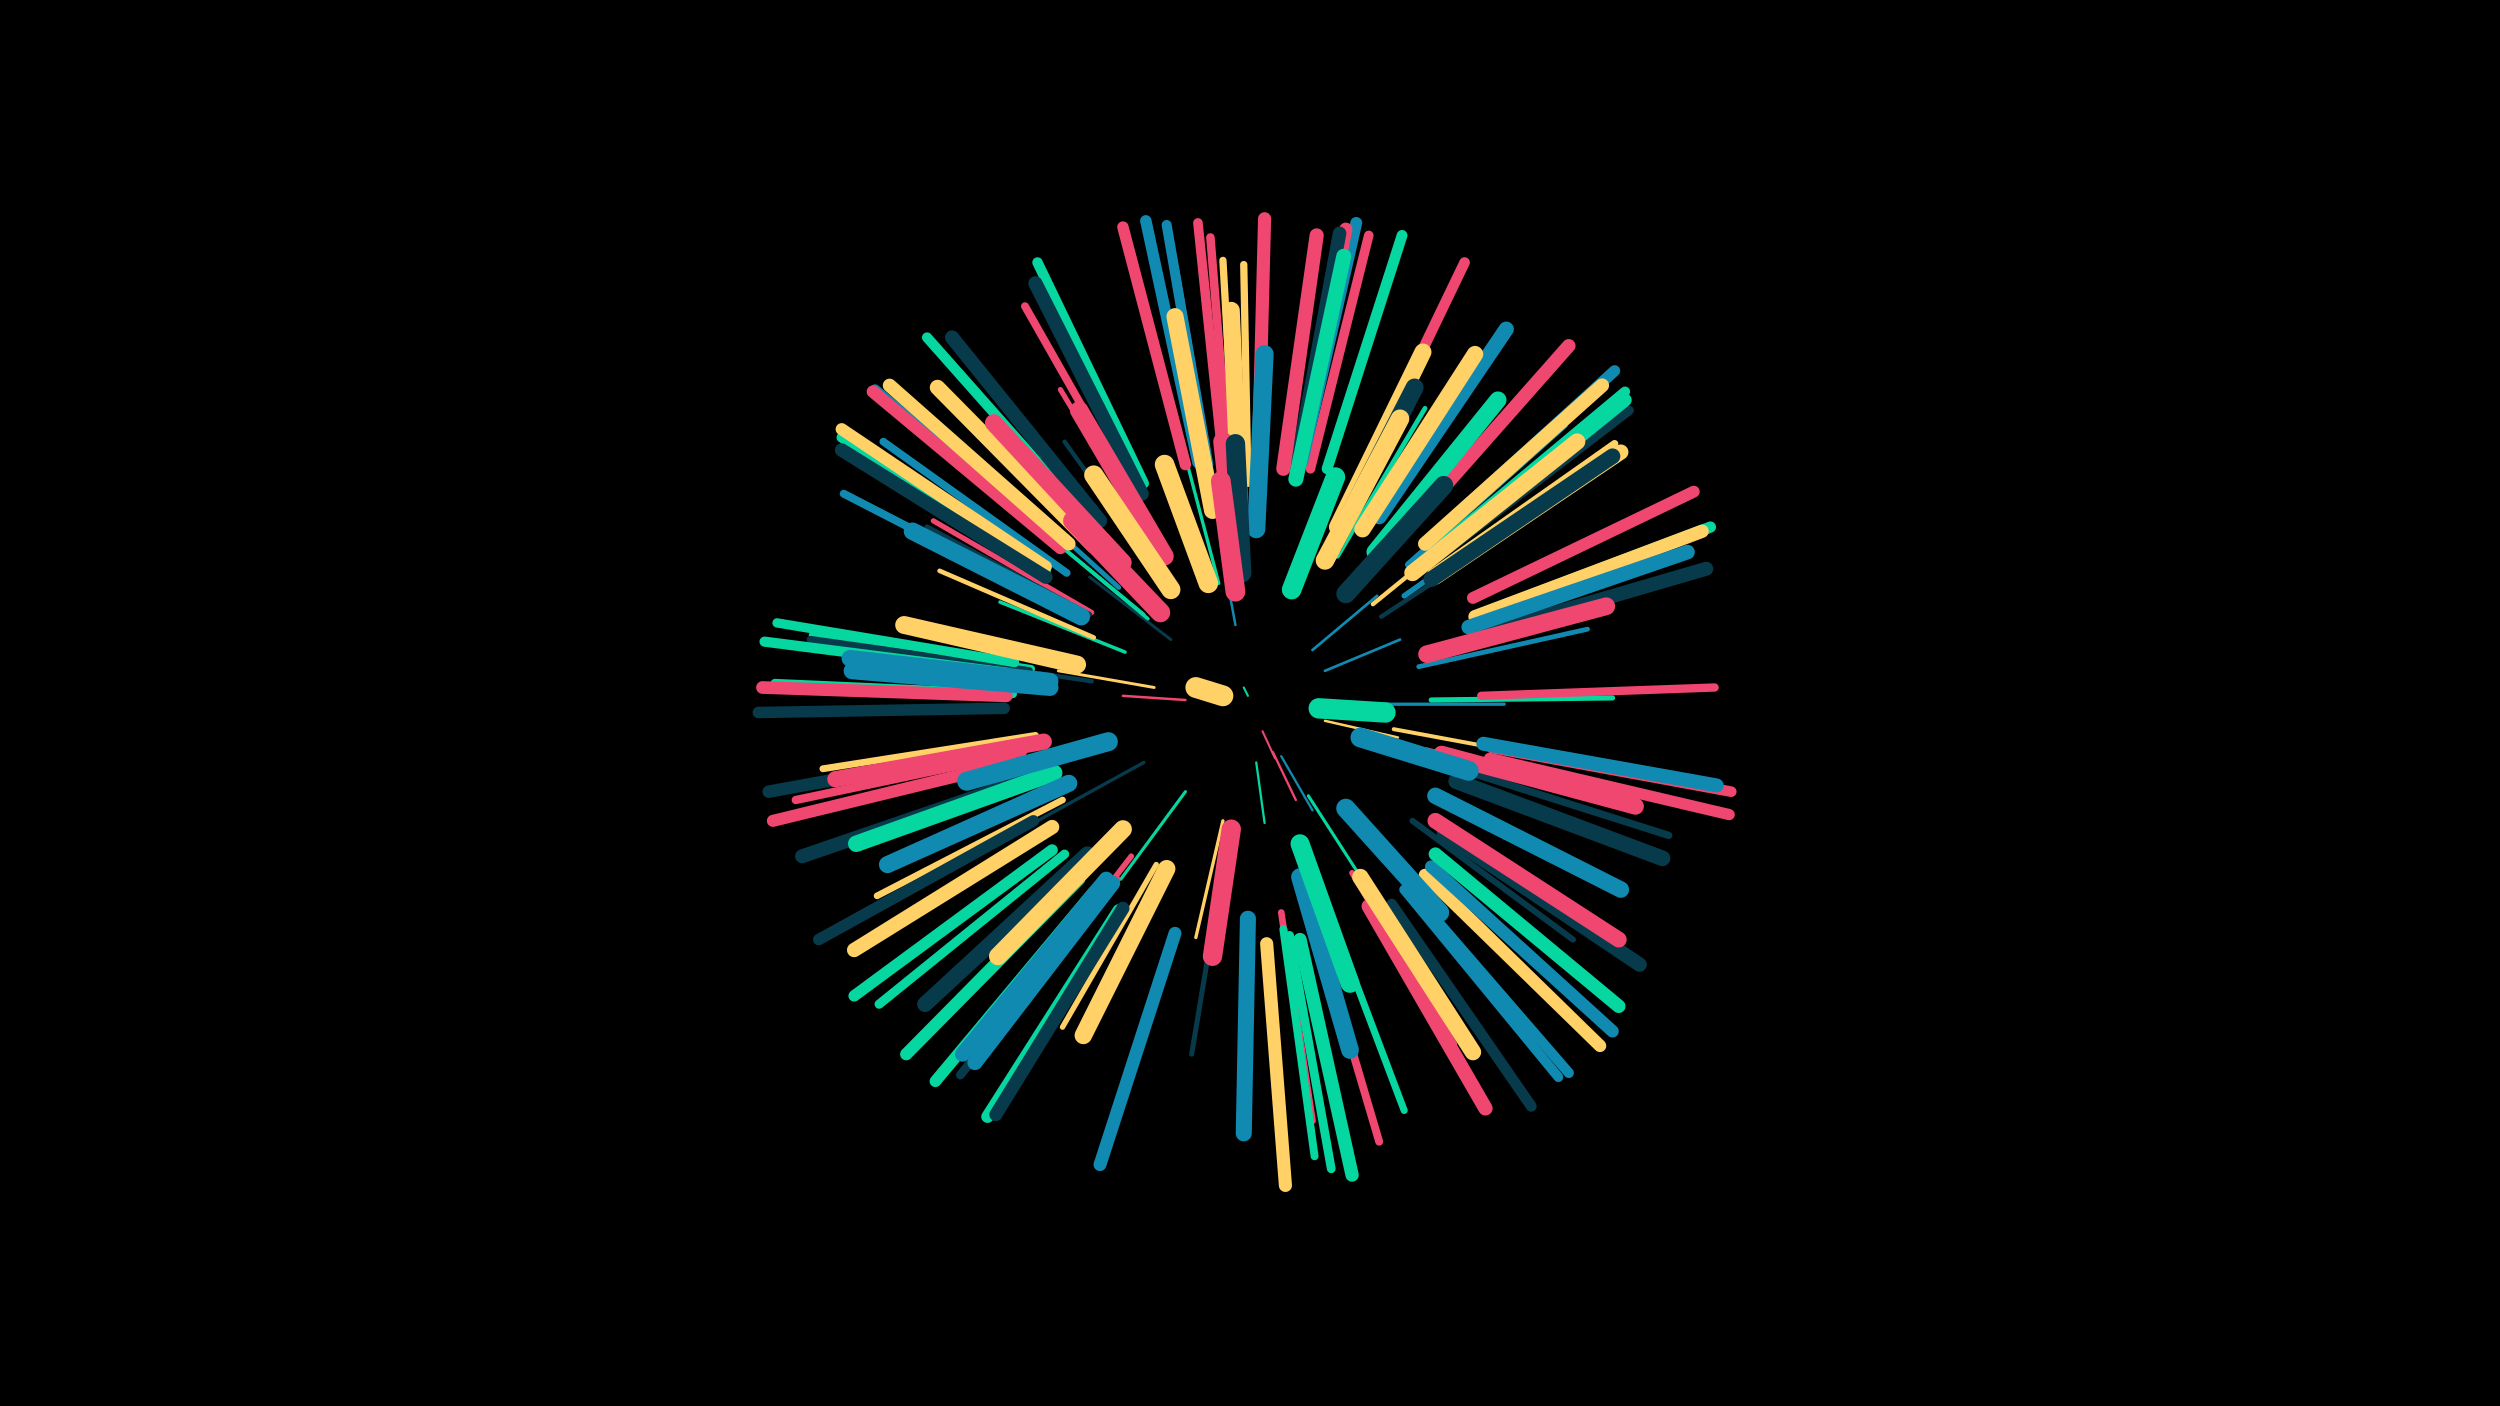 <svg width="1200" height="675" viewBox="-500 -500 1200 675" xmlns="http://www.w3.org/2000/svg"><path d="M-500-500h1200v675h-1200z" fill="#000"/><style>.sparkles path{stroke-linecap:round}</style><g class="sparkles"><path d="M99-166l-2-4" stroke-width="1.0" stroke="#06d6a00"/><path d="M106-149l6 13" stroke-width="1.0" stroke="#ef476f0"/><path d="M111-139l11 23" stroke-width="1.1" stroke="#ef476f3"/><path d="M103-134l4 29" stroke-width="1.1" stroke="#06d6a03"/><path d="M115-137l15 26" stroke-width="1.1" stroke="#118ab24"/><path d="M69-164l-30-2" stroke-width="1.2" stroke="#ef476f4"/><path d="M136-154l35 8" stroke-width="1.2" stroke="#ffd1666"/><path d="M93-200l-7-38" stroke-width="1.2" stroke="#118ab26"/><path d="M136-178l36-15" stroke-width="1.3" stroke="#118ab27"/><path d="M130-188l31-26" stroke-width="1.3" stroke="#118ab27"/><path d="M54-170l-46-8" stroke-width="1.4" stroke="#ffd166A"/><path d="M62-193l-39-30" stroke-width="1.4" stroke="#073b4cB"/><path d="M69-120l-31 42" stroke-width="1.5" stroke="#06d6a0D"/><path d="M128-118l29 45" stroke-width="1.5" stroke="#06d6a0D"/><path d="M87-106l-13 56" stroke-width="1.6" stroke="#ffd16610"/><path d="M49-134l-51 28" stroke-width="1.6" stroke="#073b4c10"/><path d="M85-220l-15-57" stroke-width="1.6" stroke="#06d6a011"/><path d="M161-162l61 0" stroke-width="1.6" stroke="#118ab212"/><path d="M51-203l-48-40" stroke-width="1.7" stroke="#06d6a013"/><path d="M40-187l-60-24" stroke-width="1.7" stroke="#06d6a014"/><path d="M49-205l-52-43" stroke-width="1.8" stroke="#06d6a016"/><path d="M169-150l70 13" stroke-width="1.9" stroke="#ffd16619"/><path d="M163-204l64-42" stroke-width="2.1" stroke="#073b4c1D"/><path d="M159-210l59-48" stroke-width="2.1" stroke="#ffd1661D"/><path d="M24-173l-75-11" stroke-width="2.1" stroke="#073b4c1E"/><path d="M56-225l-45-63" stroke-width="2.1" stroke="#073b4c1E"/><path d="M25-194l-74-32" stroke-width="2.2" stroke="#ffd16622"/><path d="M142-233l42-71" stroke-width="2.3" stroke="#06d6a024"/><path d="M181-180l81-18" stroke-width="2.3" stroke="#118ab224"/><path d="M37-218l-62-56" stroke-width="2.3" stroke="#118ab225"/><path d="M86-78l-14 84" stroke-width="2.4" stroke="#073b4c27"/><path d="M187-164l87-1" stroke-width="2.5" stroke="#06d6a029"/><path d="M24-206l-76-44" stroke-width="2.5" stroke="#ef476f29"/><path d="M185-140l85 23" stroke-width="2.5" stroke="#ef476f2A"/><path d="M54-238l-45-75" stroke-width="2.5" stroke="#ef476f2A"/><path d="M23-205l-78-42" stroke-width="2.5" stroke="#073b4c2A"/><path d="M55-85l-45 78" stroke-width="2.6" stroke="#ffd1662D"/><path d="M174-214l74-52" stroke-width="2.6" stroke="#118ab22D"/><path d="M43-89l-57 74" stroke-width="2.7" stroke="#ef476f31"/><path d="M149-81l49 82" stroke-width="2.8" stroke="#ef476f34"/><path d="M178-106l77 57" stroke-width="2.9" stroke="#073b4c35"/><path d="M176-229l75-67" stroke-width="3.2" stroke="#118ab23D"/><path d="M10-116l-89 46" stroke-width="3.2" stroke="#ffd1663D"/><path d="M115-62l15 100" stroke-width="3.2" stroke="#ef476f3E"/><path d="M-3-147l-102 16" stroke-width="3.3" stroke="#ffd16642"/><path d="M137-65l37 98" stroke-width="3.4" stroke="#06d6a044"/><path d="M200-131l101 32" stroke-width="3.5" stroke="#073b4c45"/><path d="M99-268l-2-105" stroke-width="3.5" stroke="#ffd16645"/><path d="M82-267l-18-105" stroke-width="3.5" stroke="#ef476f47"/><path d="M36-78l-64 85" stroke-width="3.5" stroke="#ef476f47"/><path d="M93-269l-6-106" stroke-width="3.5" stroke="#ffd16648"/><path d="M-5-179l-105-16" stroke-width="3.6" stroke="#06d6a048"/><path d="M-6-178l-105-15" stroke-width="3.6" stroke="#073b4c48"/><path d="M187-225l88-62" stroke-width="3.6" stroke="#ffd1664A"/><path d="M12-225l-88-63" stroke-width="3.7" stroke="#118ab24C"/><path d="M131-57l31 105" stroke-width="3.8" stroke="#ef476f4F"/><path d="M116-54l15 109" stroke-width="3.8" stroke="#06d6a050"/><path d="M2-213l-97-50" stroke-width="3.8" stroke="#118ab250"/><path d="M46-258l-54-95" stroke-width="3.8" stroke="#ef476f50"/><path d="M-9-139l-109 23" stroke-width="4.0" stroke="#ef476f54"/><path d="M211-166l112-4" stroke-width="4.0" stroke="#ef476f55"/><path d="M187-232l88-69" stroke-width="4.0" stroke="#073b4c55"/><path d="M90-274l-9-112" stroke-width="4.1" stroke="#ef476f57"/><path d="M31-73l-70 89" stroke-width="4.2" stroke="#073b4c5A"/><path d="M119-51l20 112" stroke-width="4.2" stroke="#06d6a05B"/><path d="M209-194l109-32" stroke-width="4.2" stroke="#ef476f5B"/><path d="M-14-167l-114-5" stroke-width="4.3" stroke="#06d6a05D"/><path d="M11-90l-89 72" stroke-width="4.4" stroke="#06d6a05F"/><path d="M191-233l91-70" stroke-width="4.5" stroke="#073b4c61"/><path d="M-13-182l-114-19" stroke-width="4.5" stroke="#06d6a062"/><path d="M129-275l28-112" stroke-width="4.6" stroke="#ef476f65"/><path d="M76-276l-25-113" stroke-width="4.6" stroke="#118ab265"/><path d="M87-278l-12-115" stroke-width="4.6" stroke="#ef476f66"/><path d="M174-73l74 90" stroke-width="4.7" stroke="#118ab26A"/><path d="M80-277l-20-115" stroke-width="4.8" stroke="#118ab26B"/><path d="M176-74l77 89" stroke-width="4.9" stroke="#118ab26D"/><path d="M190-237l90-75" stroke-width="4.9" stroke="#06d6a06E"/><path d="M2-226l-98-64" stroke-width="4.9" stroke="#06d6a06E"/><path d="M23-250l-78-88" stroke-width="4.9" stroke="#06d6a06F"/><path d="M-16-177l-117-15" stroke-width="4.9" stroke="#06d6a06F"/><path d="M10-238l-90-75" stroke-width="5.0" stroke="#118ab270"/><path d="M49-268l-51-106" stroke-width="5.0" stroke="#06d6a072"/><path d="M152-268l51-106" stroke-width="5.1" stroke="#ef476f73"/><path d="M216-141l115 21" stroke-width="5.1" stroke="#ef476f74"/><path d="M137-275l36-112" stroke-width="5.2" stroke="#06d6a076"/><path d="M168-66l67 97" stroke-width="5.2" stroke="#073b4c77"/><path d="M187-242l88-80" stroke-width="5.4" stroke="#118ab27B"/><path d="M215-136l115 27" stroke-width="5.4" stroke="#ef476f7C"/><path d="M210-205l111-42" stroke-width="5.4" stroke="#06d6a07D"/><path d="M69-277l-30-114" stroke-width="5.5" stroke="#ef476f7E"/><path d="M5-92l-95 70" stroke-width="5.5" stroke="#06d6a07F"/><path d="M75-278l-25-116" stroke-width="5.5" stroke="#118ab27F"/><path d="M-4-106l-103 57" stroke-width="5.5" stroke="#073b4c80"/><path d="M-18-160l-118 2" stroke-width="5.5" stroke="#073b4c80"/><path d="M25-72l-76 91" stroke-width="5.6" stroke="#06d6a082"/><path d="M207-213l106-51" stroke-width="5.7" stroke="#ef476f84"/><path d="M125-278l26-115" stroke-width="5.7" stroke="#118ab284"/><path d="M2-228l-98-66" stroke-width="5.8" stroke="#ffd16686"/><path d="M-14-134l-115 28" stroke-width="5.8" stroke="#ef476f87"/><path d="M18-78l-83 84" stroke-width="5.9" stroke="#06d6a089"/><path d="M184-80l84 82" stroke-width="6.0" stroke="#ffd1668C"/><path d="M187-84l87 79" stroke-width="6.0" stroke="#118ab28C"/><path d="M-16-141l-115 21" stroke-width="6.0" stroke="#073b4c8C"/><path d="M9-237l-90-75" stroke-width="6.0" stroke="#ef476f8D"/><path d="M37-63l-63 99" stroke-width="6.0" stroke="#06d6a08E"/><path d="M-17-166l-117-4" stroke-width="6.1" stroke="#ef476f8F"/><path d="M64-52l-36 111" stroke-width="6.2" stroke="#118ab294"/><path d="M104-279l3-116" stroke-width="6.3" stroke="#ef476f94"/><path d="M39-64l-61 99" stroke-width="6.3" stroke="#073b4c96"/><path d="M108-47l9 116" stroke-width="6.3" stroke="#ffd16697"/><path d="M123-276l23-114" stroke-width="6.3" stroke="#ef476f97"/><path d="M208-204l109-41" stroke-width="6.4" stroke="#ffd16697"/><path d="M124-49l25 113" stroke-width="6.4" stroke="#06d6a097"/><path d="M190-235l90-73" stroke-width="6.4" stroke="#06d6a099"/><path d="M13-239l-86-76" stroke-width="6.5" stroke="#ffd1669A"/><path d="M2-223l-98-61" stroke-width="6.5" stroke="#073b4c9B"/><path d="M177-248l76-86" stroke-width="6.5" stroke="#ef476f9C"/><path d="M122-275l21-113" stroke-width="6.5" stroke="#073b4c9D"/><path d="M189-90l88 73" stroke-width="6.5" stroke="#06d6a09D"/><path d="M209-195l110-32" stroke-width="6.7" stroke="#073b4cA1"/><path d="M212-143l112 20" stroke-width="6.7" stroke="#118ab2A2"/><path d="M-7-126l-108 37" stroke-width="6.7" stroke="#073b4cA2"/><path d="M184-239l85-76" stroke-width="6.7" stroke="#ffd166A2"/><path d="M48-263l-51-101" stroke-width="6.8" stroke="#073b4cA3"/><path d="M28-250l-71-88" stroke-width="6.8" stroke="#073b4cA3"/><path d="M116-275l16-112" stroke-width="6.8" stroke="#ef476fA3"/><path d="M193-100l94 63" stroke-width="6.9" stroke="#073b4cA5"/><path d="M157-65l56 97" stroke-width="6.9" stroke="#ef476fA6"/><path d="M5-103l-95 59" stroke-width="6.9" stroke="#ffd166A7"/><path d="M205-199l105-36" stroke-width="7.0" stroke="#118ab2AB"/><path d="M122-270l23-107" stroke-width="7.2" stroke="#06d6a0AF"/><path d="M31-78l-69 84" stroke-width="7.2" stroke="#118ab2B0"/><path d="M162-252l61-90" stroke-width="7.3" stroke="#118ab2B1"/><path d="M34-76l-66 86" stroke-width="7.3" stroke="#118ab2B1"/><path d="M189-223l89-60" stroke-width="7.3" stroke="#ffd166B3"/><path d="M25-238l-75-76" stroke-width="7.4" stroke="#ffd166B6"/><path d="M22-90l-78 72" stroke-width="7.5" stroke="#073b4cB7"/><path d="M199-125l99 37" stroke-width="7.5" stroke="#073b4cB7"/><path d="M187-222l87-59" stroke-width="7.5" stroke="#073b4cB9"/><path d="M189-106l88 57" stroke-width="7.6" stroke="#ef476fB9"/><path d="M99-59l-2 103" stroke-width="7.7" stroke="#118ab2BD"/><path d="M1-144l-100 18" stroke-width="7.8" stroke="#ef476fC1"/><path d="M6-129l-95 34" stroke-width="7.9" stroke="#06d6a0C2"/><path d="M178-225l79-63" stroke-width="7.9" stroke="#ffd166C2"/><path d="M189-118l89 45" stroke-width="7.9" stroke="#118ab2C3"/><path d="M154-246l54-84" stroke-width="7.9" stroke="#ffd166C4"/><path d="M153-79l54 84" stroke-width="7.9" stroke="#ffd166C4"/><path d="M4-173l-96-11" stroke-width="8.1" stroke="#118ab2C8"/><path d="M4-170l-95-8" stroke-width="8.1" stroke="#118ab2C9"/><path d="M192-138l93 25" stroke-width="8.1" stroke="#ef476fCA"/><path d="M13-124l-87 39" stroke-width="8.2" stroke="#118ab2CB"/><path d="M82-255l-18-93" stroke-width="8.2" stroke="#ffd166CC"/><path d="M95-257l-4-94" stroke-width="8.2" stroke="#ffd166CC"/><path d="M142-247l41-84" stroke-width="8.2" stroke="#ffd166CC"/><path d="M160-235l59-73" stroke-width="8.2" stroke="#06d6a0CC"/><path d="M39-230l-62-67" stroke-width="8.4" stroke="#ef476fD0"/><path d="M19-204l-81-41" stroke-width="8.4" stroke="#118ab2D1"/><path d="M60-83l-40 80" stroke-width="8.4" stroke="#ffd166D2"/><path d="M185-186l86-23" stroke-width="8.5" stroke="#ef476fD4"/><path d="M124-79l24 83" stroke-width="8.5" stroke="#118ab2D5"/><path d="M39-102l-60 61" stroke-width="8.6" stroke="#ffd166D7"/><path d="M140-238l39-76" stroke-width="8.6" stroke="#073b4cD7"/><path d="M17-181l-83-19" stroke-width="8.6" stroke="#ffd166D7"/><path d="M103-246l4-84" stroke-width="8.7" stroke="#118ab2D9"/><path d="M59-233l-41-70" stroke-width="8.8" stroke="#ef476fDC"/><path d="M136-231l36-68" stroke-width="8.9" stroke="#ffd166E0"/><path d="M124-95l24 67" stroke-width="9.1" stroke="#06d6a0E4"/><path d="M32-144l-68 19" stroke-width="9.1" stroke="#118ab2E5"/><path d="M146-215l47-52" stroke-width="9.1" stroke="#073b4cE6"/><path d="M146-112l45 50" stroke-width="9.2" stroke="#118ab2E7"/><path d="M62-217l-37-55" stroke-width="9.2" stroke="#ffd166E8"/><path d="M94-225l-7-63" stroke-width="9.3" stroke="#ef476fEB"/><path d="M96-225l-3-62" stroke-width="9.3" stroke="#073b4cEB"/><path d="M91-102l-9 61" stroke-width="9.3" stroke="#ef476fEC"/><path d="M57-206l-42-44" stroke-width="9.4" stroke="#ef476fEC"/><path d="M80-220l-21-57" stroke-width="9.4" stroke="#ffd166EC"/><path d="M120-217l21-54" stroke-width="9.4" stroke="#06d6a0EE"/><path d="M153-146l52 16" stroke-width="9.5" stroke="#118ab2F0"/><path d="M93-216l-7-53" stroke-width="9.5" stroke="#ef476fF1"/><path d="M133-160l32 2" stroke-width="9.8" stroke="#06d6a0F9"/><path d="M87-166l-13-4" stroke-width="10.0" stroke="#ffd166FE"/></g></svg>